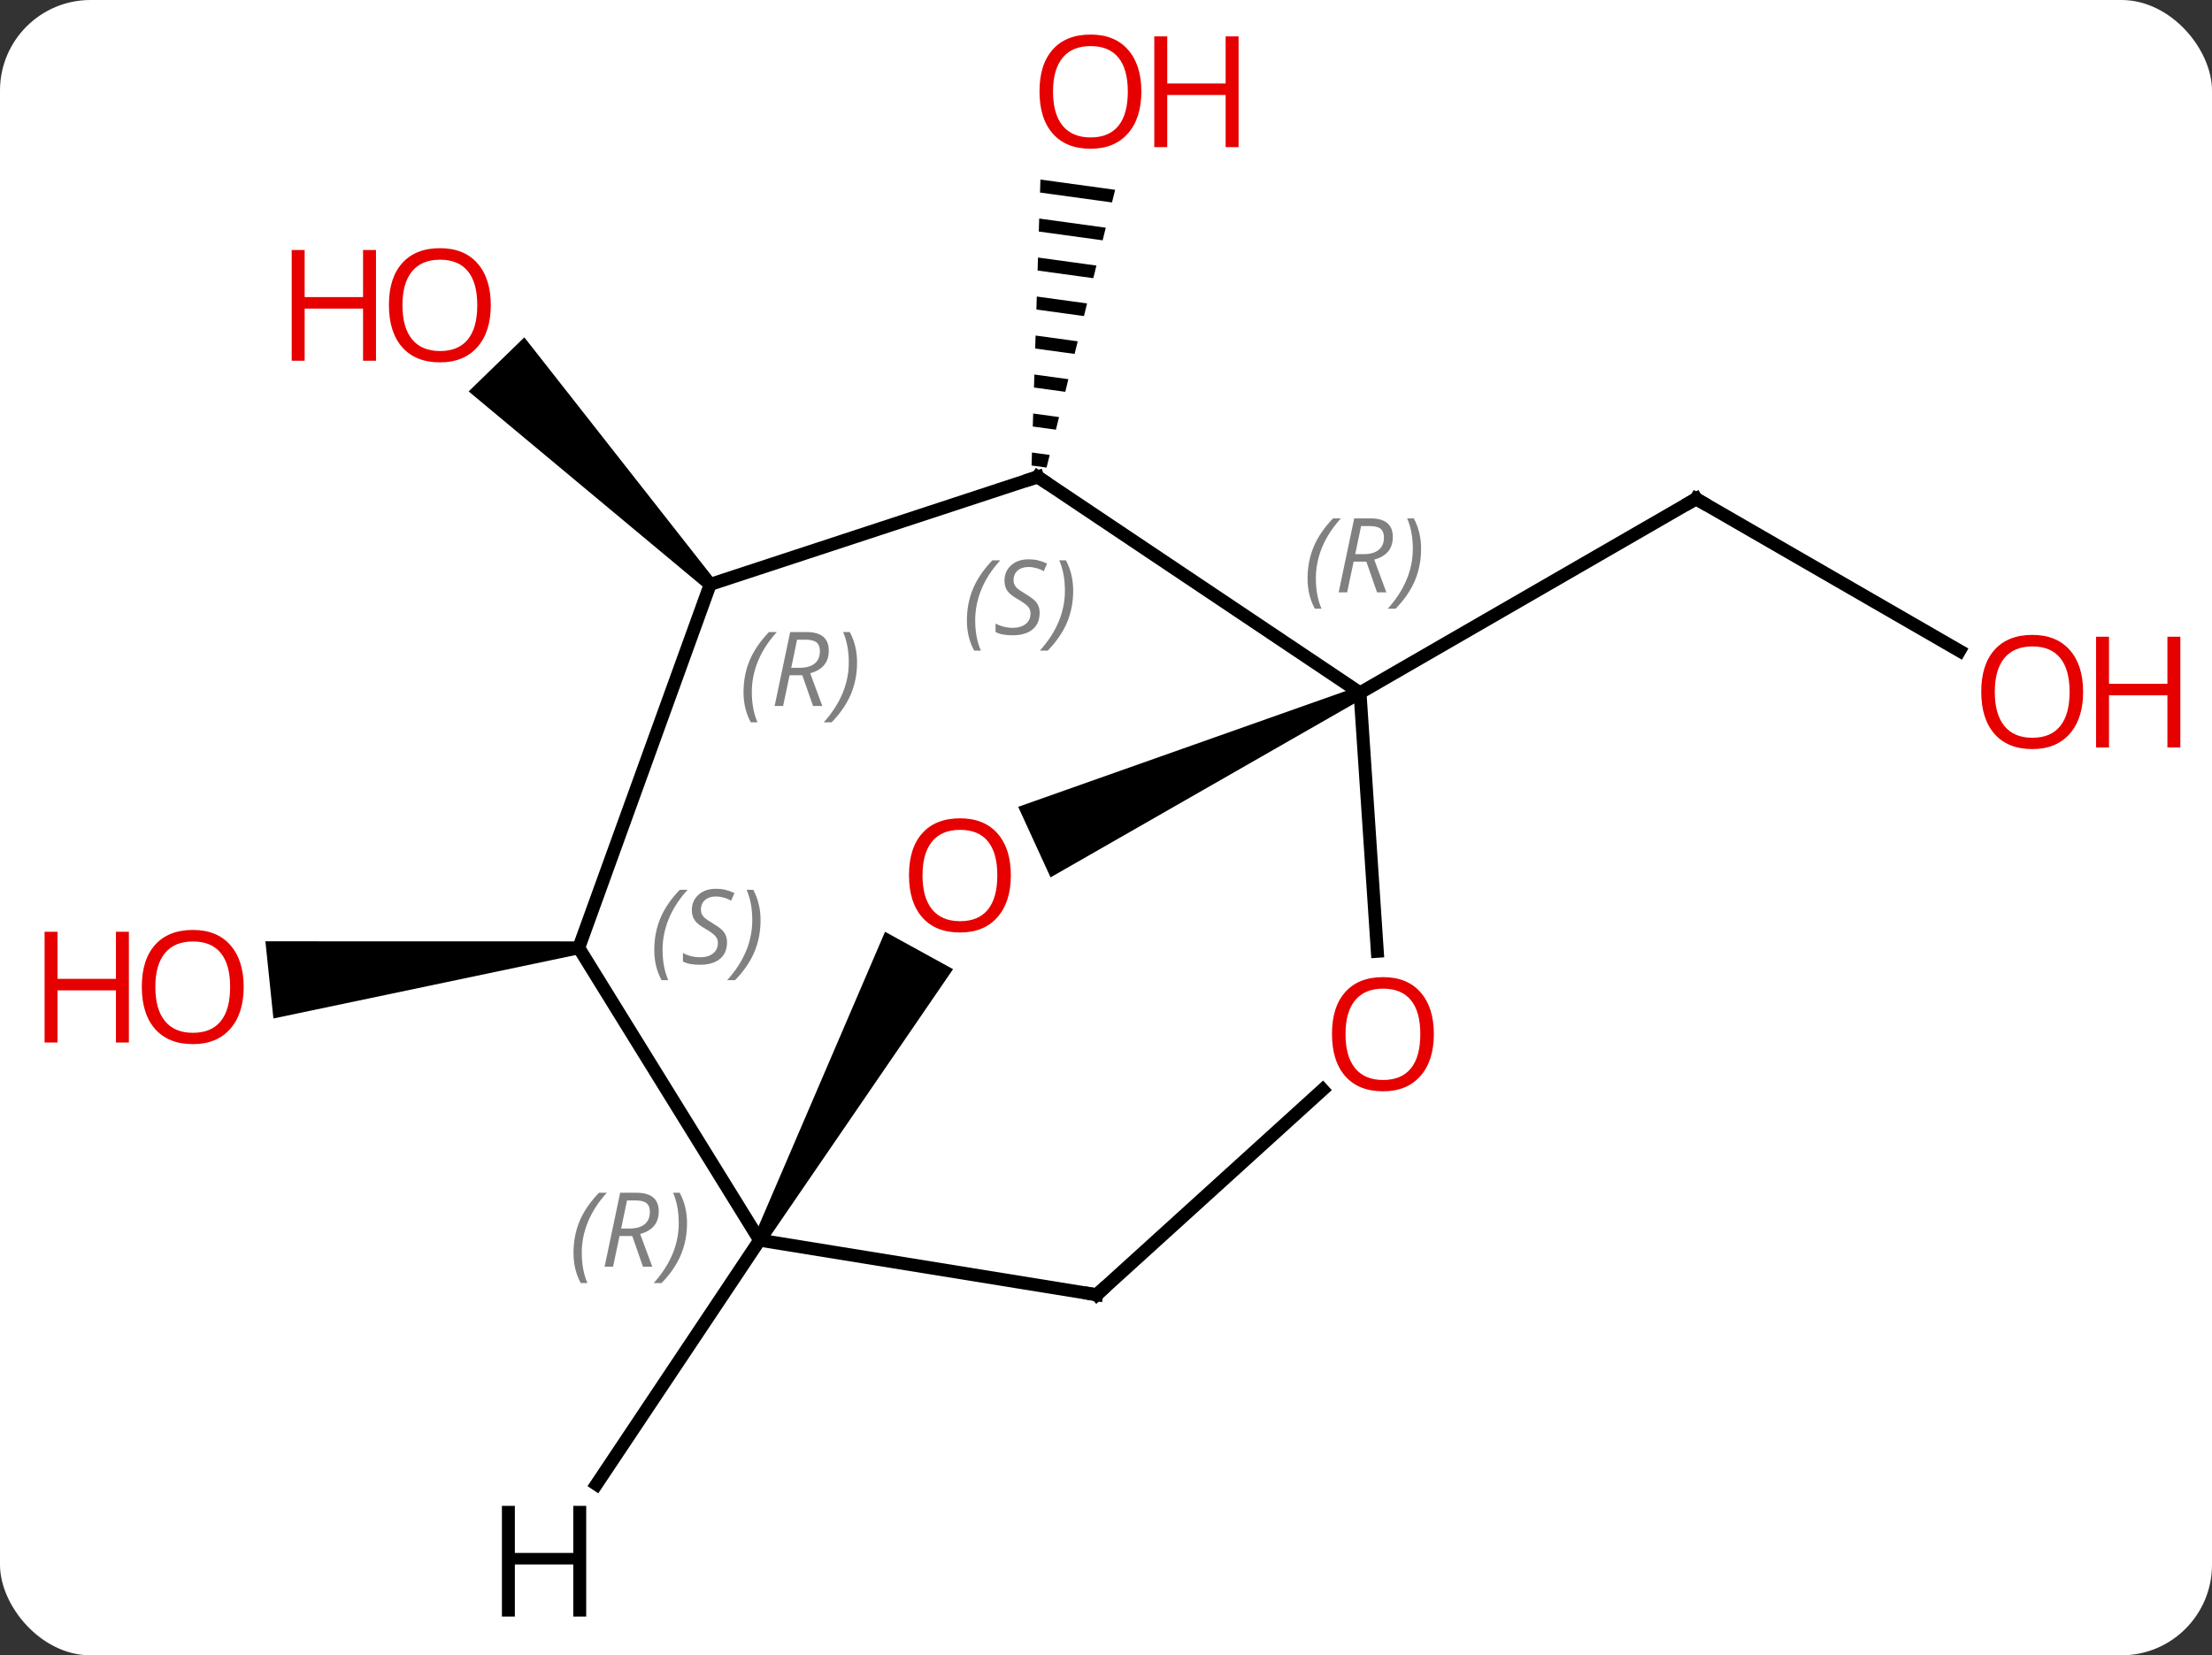 <svg width="171" viewBox="0 0 171 128" style="fill-opacity:1; color-rendering:auto; color-interpolation:auto; text-rendering:auto; stroke:black; stroke-linecap:square; stroke-miterlimit:10; shape-rendering:auto; stroke-opacity:1; fill:black; stroke-dasharray:none; font-weight:normal; stroke-width:1; font-family:'Open Sans'; font-style:normal; stroke-linejoin:miter; font-size:12; stroke-dashoffset:0; image-rendering:auto;" height="128" class="cas-substance-image" xmlns:xlink="http://www.w3.org/1999/xlink" xmlns="http://www.w3.org/2000/svg"><rect x="0" y="0" width="171" height="128" fill="#333333" stroke="none"/><svg class="cas-substance-single-component"><rect y="0" x="0" width="171" stroke="none" ry="7" rx="7" height="128" fill="white" class="cas-substance-group"/><svg y="0" x="0" width="171" viewBox="0 0 171 128" style="fill:black;" height="128" class="cas-substance-single-component-image"><svg><g><g transform="translate(86,64)" style="text-rendering:geometricPrecision; color-rendering:optimizeQuality; color-interpolation:linearRGB; stroke-linecap:butt; image-rendering:optimizeQuality;"><line y2="-13.669" y1="-25.428" x2="65.486" x1="45.117" style="fill:none;"/><line y2="-10.428" y1="-25.428" x2="19.137" x1="45.117" style="fill:none;"/><path style="stroke:none;" d="M-5.57 -50.116 L-5.601 -49.111 L-5.601 -49.111 L-0.036 -48.346 L-0.036 -48.346 L0.205 -49.322 L0.205 -49.322 L-5.57 -50.116 ZM-5.664 -47.1 L-5.695 -46.095 L-5.695 -46.095 L-0.759 -45.417 L-0.759 -45.417 L-0.518 -46.393 L-0.518 -46.393 L-5.664 -47.1 ZM-5.757 -44.085 L-5.788 -43.08 L-5.788 -43.08 L-1.482 -42.488 L-1.482 -42.488 L-1.241 -43.465 L-1.241 -43.465 L-5.757 -44.085 ZM-5.85 -41.07 L-5.881 -40.065 L-5.881 -40.065 L-2.204 -39.559 L-2.204 -39.559 L-1.963 -40.536 L-1.963 -40.536 L-5.85 -41.07 ZM-5.944 -38.054 L-5.975 -37.049 L-5.975 -37.049 L-2.927 -36.631 L-2.927 -36.631 L-2.686 -37.607 L-2.686 -37.607 L-5.944 -38.054 ZM-6.037 -35.039 L-6.068 -34.034 L-6.068 -34.034 L-3.649 -33.702 L-3.649 -33.702 L-3.409 -34.678 L-3.409 -34.678 L-6.037 -35.039 ZM-6.13 -32.024 L-6.161 -31.019 L-6.161 -31.019 L-4.372 -30.773 L-4.372 -30.773 L-4.131 -31.749 L-4.131 -31.749 L-6.13 -32.024 ZM-6.223 -29.008 L-6.254 -28.003 L-6.254 -28.003 L-5.095 -27.844 L-5.095 -27.844 L-4.854 -28.82 L-4.854 -28.82 L-6.223 -29.008 Z"/><path style="stroke:none;" d="M-30.739 -19.158 L-31.457 -18.462 L-49.77 -33.733 L-45.466 -37.913 Z"/><path style="stroke:none;" d="M-41.311 8.794 L-41.207 9.788 L-64.864 14.756 L-65.483 8.788 Z"/><line y2="-27.126" y1="-10.428" x2="-5.784" x1="19.137" style="fill:none;"/><path style="stroke:none;" d="M18.929 -10.883 L19.345 -9.973 L-4.787 3.844 L-7.288 -1.61 Z"/><line y2="9.563" y1="-10.428" x2="20.474" x1="19.137" style="fill:none;"/><line y2="-18.81" y1="-27.126" x2="-31.098" x1="-5.784" style="fill:none;"/><path style="stroke:none;" d="M-26.841 32.14 L-27.717 31.658 L-17.581 8.052 L-12.324 10.944 Z"/><line y2="36.12" y1="20.262" x2="-1.218" x1="16.25" style="fill:none;"/><line y2="9.291" y1="-18.81" x2="-41.259" x1="-31.098" style="fill:none;"/><line y2="36.12" y1="31.899" x2="-1.218" x1="-27.279" style="fill:none;"/><line y2="9.291" y1="31.899" x2="-41.259" x1="-27.279" style="fill:none;"/><line y2="50.781" y1="31.899" x2="-39.888" x1="-27.279" style="fill:none;"/><path style="fill:none; stroke-miterlimit:5;" d="M45.55 -25.178 L45.117 -25.428 L44.684 -25.178"/></g><g transform="translate(86,64)" style="stroke-linecap:butt; fill:rgb(230,0,0); text-rendering:geometricPrecision; color-rendering:optimizeQuality; image-rendering:optimizeQuality; font-family:'Open Sans'; stroke:rgb(230,0,0); color-interpolation:linearRGB; stroke-miterlimit:5;"><path style="stroke:none;" d="M75.037 -10.498 Q75.037 -8.436 73.998 -7.256 Q72.959 -6.076 71.116 -6.076 Q69.225 -6.076 68.194 -7.24 Q67.162 -8.405 67.162 -10.514 Q67.162 -12.608 68.194 -13.756 Q69.225 -14.905 71.116 -14.905 Q72.975 -14.905 74.006 -13.733 Q75.037 -12.561 75.037 -10.498 ZM68.209 -10.498 Q68.209 -8.764 68.952 -7.858 Q69.694 -6.951 71.116 -6.951 Q72.537 -6.951 73.264 -7.85 Q73.991 -8.748 73.991 -10.498 Q73.991 -12.233 73.264 -13.123 Q72.537 -14.014 71.116 -14.014 Q69.694 -14.014 68.952 -13.116 Q68.209 -12.217 68.209 -10.498 Z"/><path style="stroke:none;" d="M82.553 -6.201 L81.553 -6.201 L81.553 -10.233 L77.037 -10.233 L77.037 -6.201 L76.037 -6.201 L76.037 -14.764 L77.037 -14.764 L77.037 -11.123 L81.553 -11.123 L81.553 -14.764 L82.553 -14.764 L82.553 -6.201 Z"/><path style="stroke:none;" d="M2.233 -56.92 Q2.233 -54.858 1.194 -53.678 Q0.155 -52.498 -1.688 -52.498 Q-3.579 -52.498 -4.61 -53.663 Q-5.641 -54.827 -5.641 -56.936 Q-5.641 -59.03 -4.61 -60.178 Q-3.579 -61.327 -1.688 -61.327 Q0.171 -61.327 1.202 -60.155 Q2.233 -58.983 2.233 -56.92 ZM-4.595 -56.92 Q-4.595 -55.186 -3.852 -54.28 Q-3.11 -53.373 -1.688 -53.373 Q-0.267 -53.373 0.46 -54.272 Q1.187 -55.17 1.187 -56.92 Q1.187 -58.655 0.46 -59.545 Q-0.267 -60.436 -1.688 -60.436 Q-3.11 -60.436 -3.852 -59.538 Q-4.595 -58.639 -4.595 -56.92 Z"/><path style="stroke:none;" d="M9.749 -52.623 L8.749 -52.623 L8.749 -56.655 L4.234 -56.655 L4.234 -52.623 L3.233 -52.623 L3.233 -61.186 L4.234 -61.186 L4.234 -57.545 L8.749 -57.545 L8.749 -61.186 L9.749 -61.186 L9.749 -52.623 Z"/><path style="stroke:none;" d="M-48.059 -40.402 Q-48.059 -38.34 -49.098 -37.16 Q-50.137 -35.98 -51.98 -35.98 Q-53.871 -35.98 -54.902 -37.145 Q-55.934 -38.309 -55.934 -40.418 Q-55.934 -42.512 -54.902 -43.66 Q-53.871 -44.809 -51.98 -44.809 Q-50.121 -44.809 -49.09 -43.637 Q-48.059 -42.465 -48.059 -40.402 ZM-54.887 -40.402 Q-54.887 -38.668 -54.144 -37.762 Q-53.402 -36.855 -51.98 -36.855 Q-50.559 -36.855 -49.832 -37.754 Q-49.105 -38.652 -49.105 -40.402 Q-49.105 -42.137 -49.832 -43.027 Q-50.559 -43.918 -51.98 -43.918 Q-53.402 -43.918 -54.144 -43.02 Q-54.887 -42.121 -54.887 -40.402 Z"/><path style="stroke:none;" d="M-56.934 -36.105 L-57.934 -36.105 L-57.934 -40.137 L-62.449 -40.137 L-62.449 -36.105 L-63.449 -36.105 L-63.449 -44.668 L-62.449 -44.668 L-62.449 -41.027 L-57.934 -41.027 L-57.934 -44.668 L-56.934 -44.668 L-56.934 -36.105 Z"/><path style="stroke:none;" d="M-67.162 12.317 Q-67.162 14.379 -68.202 15.559 Q-69.241 16.739 -71.084 16.739 Q-72.975 16.739 -74.006 15.575 Q-75.037 14.41 -75.037 12.301 Q-75.037 10.207 -74.006 9.059 Q-72.975 7.91 -71.084 7.91 Q-69.225 7.91 -68.194 9.082 Q-67.162 10.254 -67.162 12.317 ZM-73.991 12.317 Q-73.991 14.051 -73.248 14.957 Q-72.506 15.864 -71.084 15.864 Q-69.662 15.864 -68.936 14.965 Q-68.209 14.067 -68.209 12.317 Q-68.209 10.582 -68.936 9.692 Q-69.662 8.801 -71.084 8.801 Q-72.506 8.801 -73.248 9.7 Q-73.991 10.598 -73.991 12.317 Z"/><path style="stroke:none;" d="M-76.037 16.614 L-77.037 16.614 L-77.037 12.582 L-81.553 12.582 L-81.553 16.614 L-82.553 16.614 L-82.553 8.051 L-81.553 8.051 L-81.553 11.692 L-77.037 11.692 L-77.037 8.051 L-76.037 8.051 L-76.037 16.614 Z"/></g><g transform="translate(86,64)" style="stroke-linecap:butt; font-size:8.4px; fill:gray; text-rendering:geometricPrecision; image-rendering:optimizeQuality; color-rendering:optimizeQuality; font-family:'Open Sans'; font-style:italic; stroke:gray; color-interpolation:linearRGB; stroke-miterlimit:5;"><path style="stroke:none;" d="M15.082 -19.258 Q15.082 -20.587 15.551 -21.712 Q16.019 -22.837 17.051 -23.915 L17.66 -23.915 Q16.691 -22.852 16.207 -21.68 Q15.723 -20.508 15.723 -19.274 Q15.723 -17.946 16.16 -16.93 L15.644 -16.93 Q15.082 -17.962 15.082 -19.258 ZM18.642 -20.571 L18.142 -18.196 L17.486 -18.196 L18.689 -23.915 L19.939 -23.915 Q21.673 -23.915 21.673 -22.477 Q21.673 -21.118 20.236 -20.727 L21.173 -18.196 L20.454 -18.196 L19.626 -20.571 L18.642 -20.571 ZM19.22 -23.321 Q18.829 -21.399 18.767 -21.149 L19.423 -21.149 Q20.173 -21.149 20.579 -21.477 Q20.986 -21.805 20.986 -22.43 Q20.986 -22.899 20.728 -23.11 Q20.47 -23.321 19.876 -23.321 L19.22 -23.321 ZM23.859 -21.571 Q23.859 -20.243 23.383 -19.11 Q22.906 -17.977 21.89 -16.93 L21.281 -16.93 Q23.219 -19.087 23.219 -21.571 Q23.219 -22.899 22.781 -23.915 L23.297 -23.915 Q23.859 -22.852 23.859 -21.571 Z"/><path style="fill:none; stroke:black;" d="M-5.369 -26.848 L-5.784 -27.126 L-6.259 -26.97"/><path style="stroke:none;" d="M-11.253 -16.016 Q-11.253 -17.344 -10.784 -18.469 Q-10.315 -19.594 -9.284 -20.672 L-8.675 -20.672 Q-9.643 -19.61 -10.128 -18.438 Q-10.612 -17.266 -10.612 -16.032 Q-10.612 -14.703 -10.175 -13.688 L-10.69 -13.688 Q-11.253 -14.719 -11.253 -16.016 ZM-5.63 -16.61 Q-5.63 -15.781 -6.177 -15.328 Q-6.724 -14.875 -7.724 -14.875 Q-8.13 -14.875 -8.443 -14.93 Q-8.755 -14.985 -9.037 -15.125 L-9.037 -15.781 Q-8.412 -15.453 -7.708 -15.453 Q-7.083 -15.453 -6.708 -15.75 Q-6.333 -16.047 -6.333 -16.563 Q-6.333 -16.875 -6.537 -17.102 Q-6.74 -17.328 -7.302 -17.657 Q-7.896 -17.985 -8.123 -18.313 Q-8.349 -18.641 -8.349 -19.094 Q-8.349 -19.828 -7.833 -20.289 Q-7.318 -20.75 -6.474 -20.75 Q-6.099 -20.75 -5.763 -20.672 Q-5.427 -20.594 -5.052 -20.422 L-5.318 -19.828 Q-5.568 -19.985 -5.888 -20.07 Q-6.208 -20.157 -6.474 -20.157 Q-7.005 -20.157 -7.326 -19.883 Q-7.646 -19.61 -7.646 -19.141 Q-7.646 -18.938 -7.576 -18.789 Q-7.505 -18.641 -7.365 -18.508 Q-7.224 -18.375 -6.802 -18.125 Q-6.24 -17.782 -6.037 -17.586 Q-5.833 -17.391 -5.732 -17.157 Q-5.63 -16.922 -5.63 -16.61 ZM-3.036 -18.328 Q-3.036 -17 -3.512 -15.867 Q-3.989 -14.735 -5.005 -13.688 L-5.614 -13.688 Q-3.676 -15.844 -3.676 -18.328 Q-3.676 -19.657 -4.114 -20.672 L-3.598 -20.672 Q-3.036 -19.61 -3.036 -18.328 Z"/></g><g transform="translate(86,64)" style="stroke-linecap:butt; fill:rgb(230,0,0); text-rendering:geometricPrecision; color-rendering:optimizeQuality; image-rendering:optimizeQuality; font-family:'Open Sans'; stroke:rgb(230,0,0); color-interpolation:linearRGB; stroke-miterlimit:5;"><path style="stroke:none;" d="M-7.856 3.686 Q-7.856 5.748 -8.895 6.928 Q-9.934 8.108 -11.777 8.108 Q-13.668 8.108 -14.699 6.944 Q-15.73 5.779 -15.73 3.67 Q-15.73 1.576 -14.699 0.428 Q-13.668 -0.721 -11.777 -0.721 Q-9.918 -0.721 -8.887 0.451 Q-7.856 1.623 -7.856 3.686 ZM-14.684 3.686 Q-14.684 5.42 -13.941 6.326 Q-13.199 7.233 -11.777 7.233 Q-10.355 7.233 -9.629 6.334 Q-8.902 5.436 -8.902 3.686 Q-8.902 1.951 -9.629 1.061 Q-10.355 0.17 -11.777 0.17 Q-13.199 0.17 -13.941 1.069 Q-14.684 1.967 -14.684 3.686 Z"/><path style="stroke:none;" d="M24.845 15.965 Q24.845 18.027 23.805 19.207 Q22.766 20.387 20.923 20.387 Q19.032 20.387 18.001 19.223 Q16.97 18.058 16.97 15.949 Q16.97 13.855 18.001 12.707 Q19.032 11.558 20.923 11.558 Q22.782 11.558 23.813 12.73 Q24.845 13.902 24.845 15.965 ZM18.016 15.965 Q18.016 17.699 18.759 18.605 Q19.501 19.512 20.923 19.512 Q22.345 19.512 23.071 18.613 Q23.798 17.715 23.798 15.965 Q23.798 14.23 23.071 13.34 Q22.345 12.449 20.923 12.449 Q19.501 12.449 18.759 13.348 Q18.016 14.246 18.016 15.965 Z"/></g><g transform="translate(86,64)" style="stroke-linecap:butt; font-size:8.4px; fill:gray; text-rendering:geometricPrecision; image-rendering:optimizeQuality; color-rendering:optimizeQuality; font-family:'Open Sans'; font-style:italic; stroke:gray; color-interpolation:linearRGB; stroke-miterlimit:5;"><path style="stroke:none;" d="M-28.521 -10.471 Q-28.521 -11.799 -28.052 -12.924 Q-27.583 -14.049 -26.552 -15.127 L-25.943 -15.127 Q-26.912 -14.065 -27.396 -12.893 Q-27.88 -11.721 -27.88 -10.487 Q-27.88 -9.159 -27.443 -8.143 L-27.958 -8.143 Q-28.521 -9.174 -28.521 -10.471 ZM-24.961 -11.784 L-25.461 -9.409 L-26.117 -9.409 L-24.914 -15.127 L-23.664 -15.127 Q-21.93 -15.127 -21.93 -13.69 Q-21.93 -12.331 -23.367 -11.94 L-22.43 -9.409 L-23.148 -9.409 L-23.976 -11.784 L-24.961 -11.784 ZM-24.383 -14.534 Q-24.773 -12.612 -24.836 -12.362 L-24.18 -12.362 Q-23.43 -12.362 -23.023 -12.69 Q-22.617 -13.018 -22.617 -13.643 Q-22.617 -14.112 -22.875 -14.323 Q-23.133 -14.534 -23.726 -14.534 L-24.383 -14.534 ZM-19.744 -12.784 Q-19.744 -11.456 -20.22 -10.323 Q-20.697 -9.19 -21.712 -8.143 L-22.322 -8.143 Q-20.384 -10.299 -20.384 -12.784 Q-20.384 -14.112 -20.822 -15.127 L-20.306 -15.127 Q-19.744 -14.065 -19.744 -12.784 Z"/><path style="stroke:none;" d="M-41.666 32.888 Q-41.666 31.56 -41.197 30.435 Q-40.729 29.31 -39.697 28.232 L-39.088 28.232 Q-40.057 29.294 -40.541 30.466 Q-41.026 31.638 -41.026 32.873 Q-41.026 34.201 -40.588 35.216 L-41.104 35.216 Q-41.666 34.185 -41.666 32.888 ZM-38.106 31.576 L-38.606 33.951 L-39.262 33.951 L-38.059 28.232 L-36.809 28.232 Q-35.075 28.232 -35.075 29.669 Q-35.075 31.029 -36.512 31.419 L-35.575 33.951 L-36.294 33.951 L-37.122 31.576 L-38.106 31.576 ZM-37.528 28.826 Q-37.919 30.748 -37.981 30.998 L-37.325 30.998 Q-36.575 30.998 -36.169 30.669 Q-35.762 30.341 -35.762 29.716 Q-35.762 29.248 -36.02 29.037 Q-36.278 28.826 -36.872 28.826 L-37.528 28.826 ZM-32.889 30.576 Q-32.889 31.904 -33.365 33.037 Q-33.842 34.169 -34.858 35.216 L-35.467 35.216 Q-33.529 33.06 -33.529 30.576 Q-33.529 29.248 -33.967 28.232 L-33.451 28.232 Q-32.889 29.294 -32.889 30.576 Z"/><path style="fill:none; stroke:black;" d="M-0.848 35.784 L-1.218 36.12 L-1.712 36.04"/><path style="stroke:none;" d="M-35.421 9.462 Q-35.421 8.134 -34.952 7.009 Q-34.483 5.884 -33.452 4.806 L-32.843 4.806 Q-33.812 5.868 -34.296 7.04 Q-34.78 8.212 -34.78 9.446 Q-34.78 10.774 -34.343 11.79 L-34.858 11.79 Q-35.421 10.759 -35.421 9.462 ZM-29.798 8.868 Q-29.798 9.696 -30.345 10.149 Q-30.892 10.602 -31.892 10.602 Q-32.298 10.602 -32.611 10.548 Q-32.923 10.493 -33.205 10.352 L-33.205 9.696 Q-32.58 10.024 -31.877 10.024 Q-31.252 10.024 -30.877 9.727 Q-30.502 9.431 -30.502 8.915 Q-30.502 8.602 -30.705 8.376 Q-30.908 8.149 -31.47 7.821 Q-32.064 7.493 -32.291 7.165 Q-32.517 6.837 -32.517 6.384 Q-32.517 5.649 -32.002 5.188 Q-31.486 4.727 -30.642 4.727 Q-30.267 4.727 -29.931 4.806 Q-29.595 4.884 -29.22 5.056 L-29.486 5.649 Q-29.736 5.493 -30.056 5.407 Q-30.377 5.321 -30.642 5.321 Q-31.173 5.321 -31.494 5.595 Q-31.814 5.868 -31.814 6.337 Q-31.814 6.54 -31.744 6.688 Q-31.673 6.837 -31.533 6.97 Q-31.392 7.102 -30.97 7.352 Q-30.408 7.696 -30.205 7.891 Q-30.002 8.087 -29.9 8.321 Q-29.798 8.556 -29.798 8.868 ZM-27.204 7.149 Q-27.204 8.477 -27.68 9.61 Q-28.157 10.743 -29.173 11.79 L-29.782 11.79 Q-27.845 9.634 -27.845 7.149 Q-27.845 5.821 -28.282 4.806 L-27.766 4.806 Q-27.204 5.868 -27.204 7.149 Z"/></g><g transform="translate(86,64)" style="stroke-linecap:butt; text-rendering:geometricPrecision; color-rendering:optimizeQuality; image-rendering:optimizeQuality; font-family:'Open Sans'; color-interpolation:linearRGB; stroke-miterlimit:5;"><path style="stroke:none;" d="M-40.683 61.006 L-41.683 61.006 L-41.683 56.975 L-46.199 56.975 L-46.199 61.006 L-47.199 61.006 L-47.199 52.444 L-46.199 52.444 L-46.199 56.084 L-41.683 56.084 L-41.683 52.444 L-40.683 52.444 L-40.683 61.006 Z"/></g></g></svg></svg></svg></svg>
